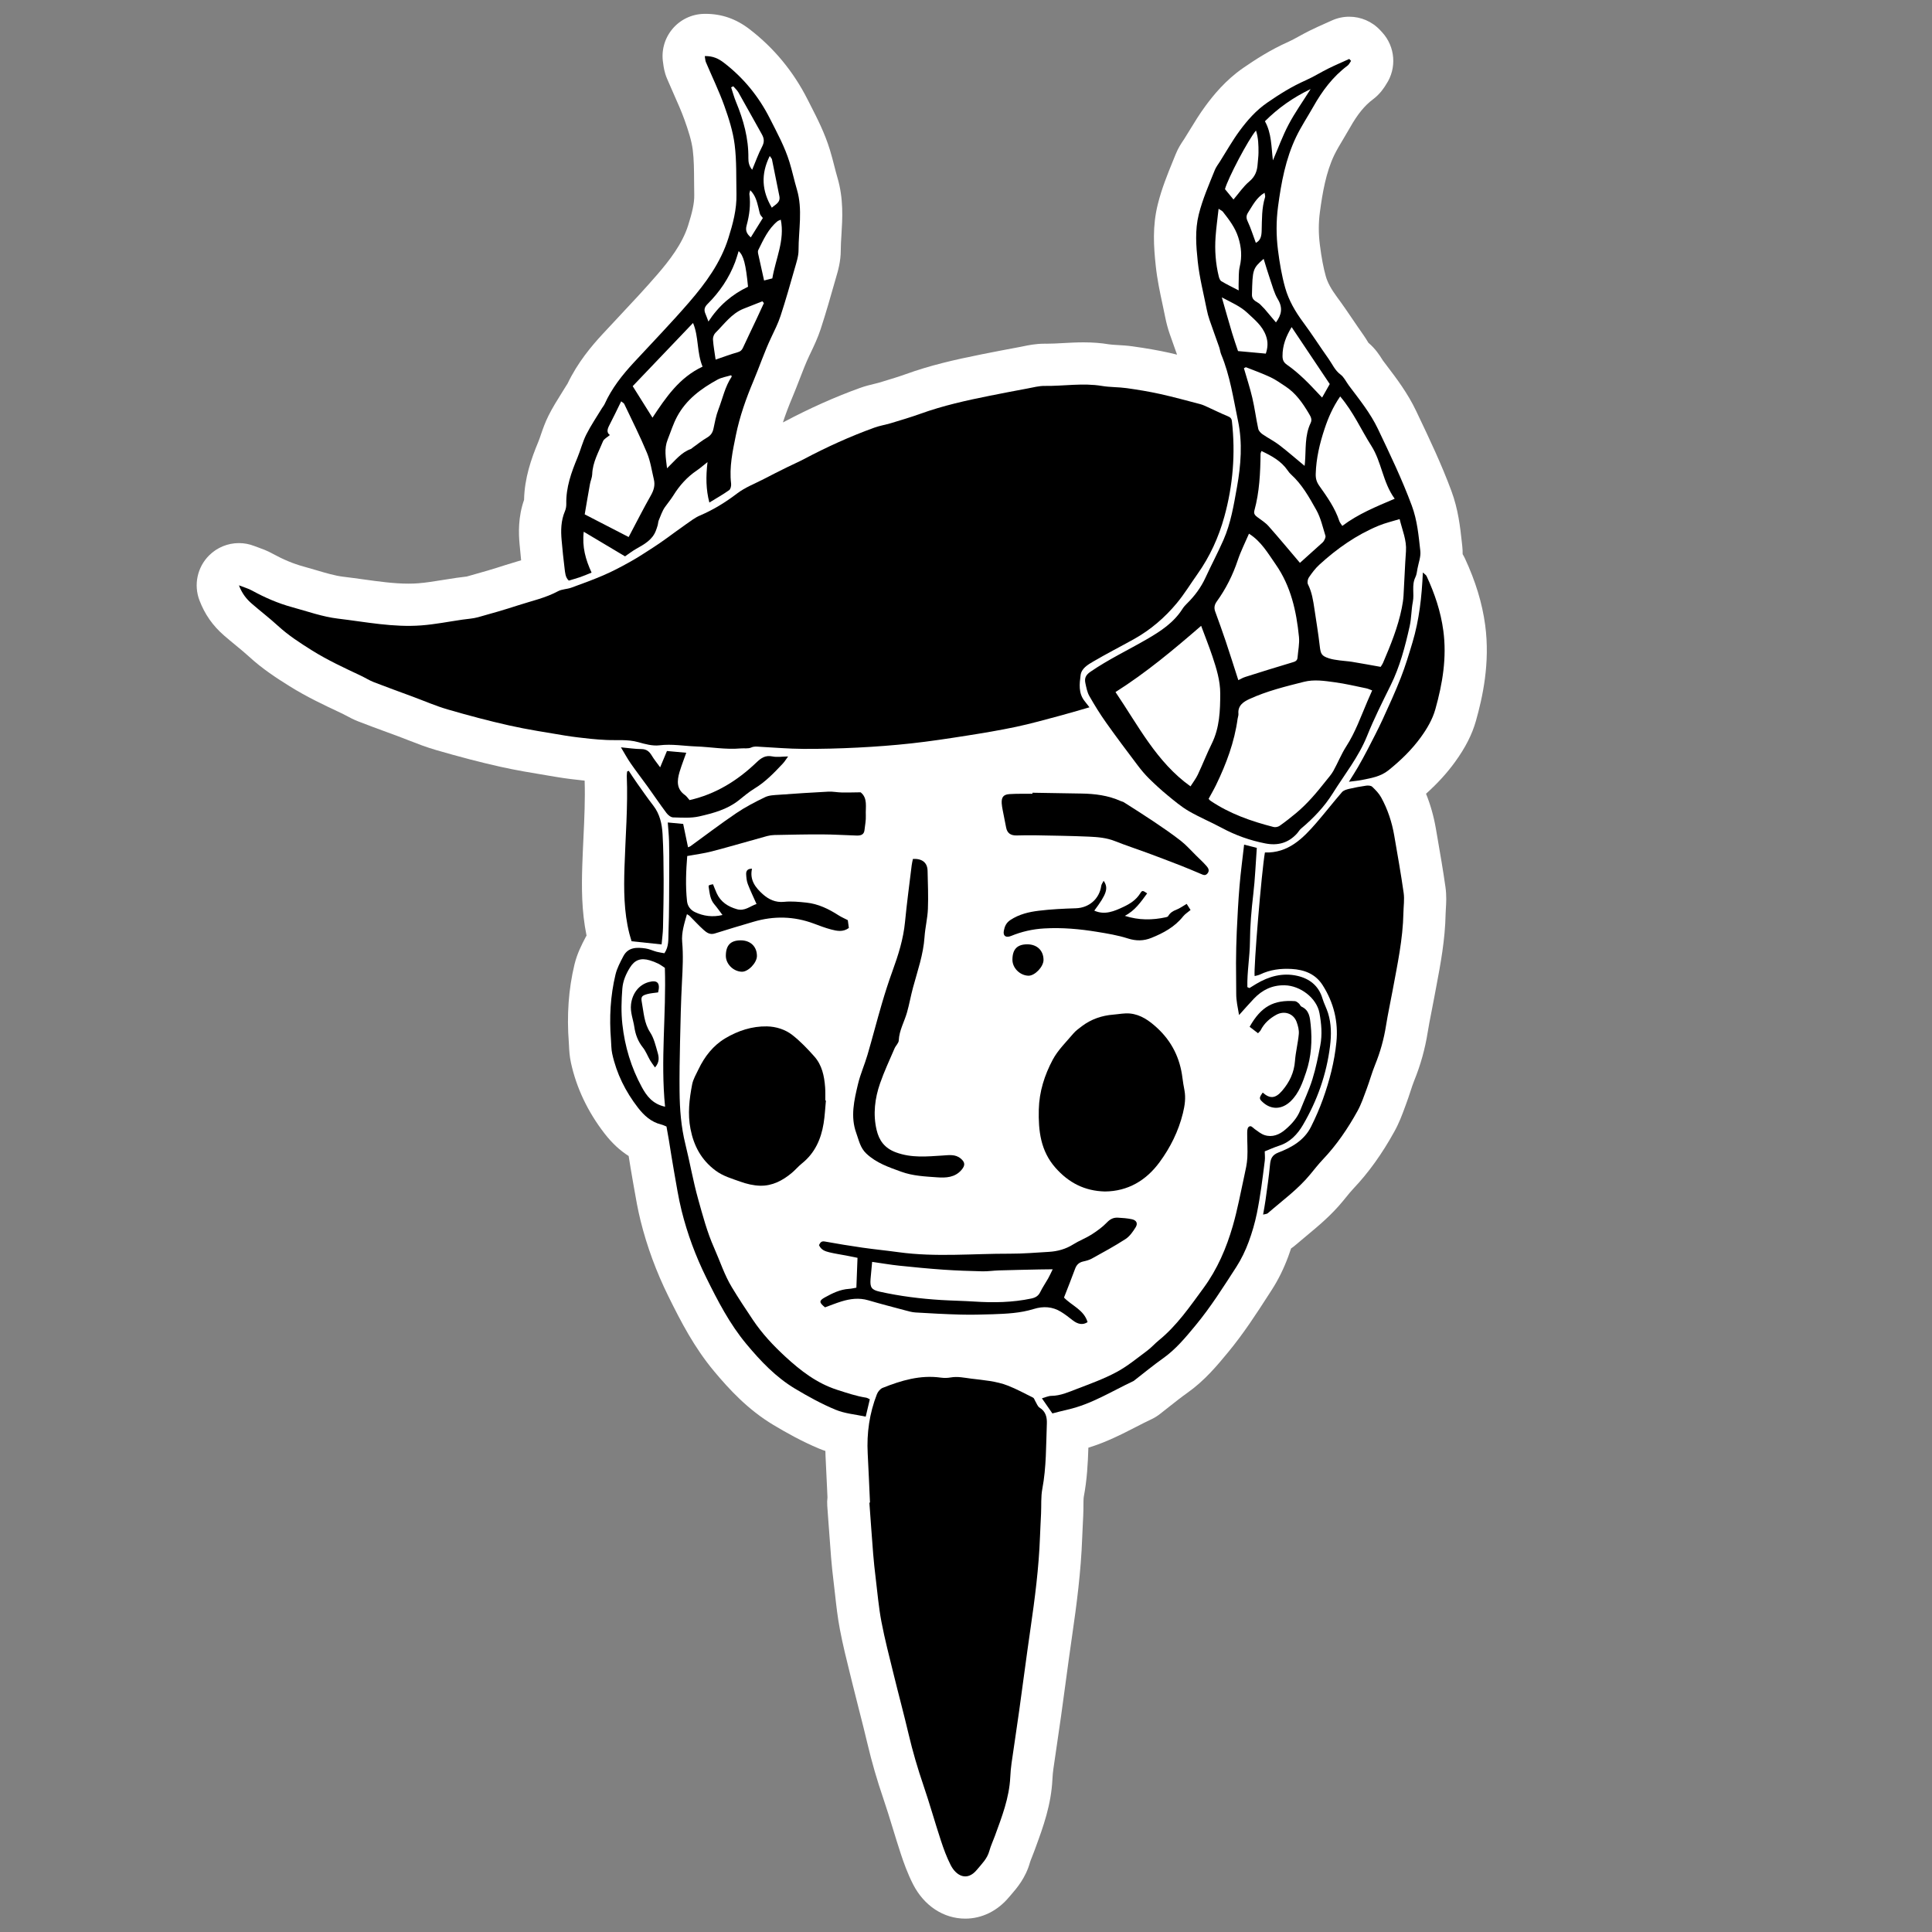 <?xml version="1.0" encoding="UTF-8" standalone="no"?>
<svg
   xmlns:dc="http://purl.org/dc/elements/1.1/"
   xmlns:cc="http://creativecommons.org/ns#"
   xmlns:rdf="http://www.w3.org/1999/02/22-rdf-syntax-ns#"
   xmlns:svg="http://www.w3.org/2000/svg"
   xmlns="http://www.w3.org/2000/svg"
   viewBox="0 0 286.667 286.667"
   height="286.667"
   width="286.667"
   xml:space="preserve"
   id="svg2"
   version="1.1"><rect x="0" y="0" width="286.667" height="286.667" fill="#808080" stroke="none"/><defs
     id="defs6"><clipPath
       id="clipPath18"
       clipPathUnits="userSpaceOnUse"><path
         id="path16"
         d="M 0,215 H 215 V 0 H 0 Z" /></clipPath></defs><g
     transform="matrix(1.333,0,0,-1.333,0,286.667)"
     id="g10"><g
       id="g12"><g
         clip-path="url(#clipPath18)"
         id="g14"><g
           transform="translate(165.316,145.488)"
           id="g20"><path
             id="path22"
             style="fill:#ffffff;fill-opacity:1;fill-rule:nonzero;stroke:none"
             d="m 0,0 c -0.328,2.427 -1.065,4.851 -2.255,7.413 -0.078,0.169 -0.164,0.322 -0.253,0.469 0.005,0.278 -0.005,0.569 -0.039,0.874 l -0.047,0.431 c -0.189,1.726 -0.403,3.683 -1.17,5.745 -1.106,2.985 -2.447,5.798 -3.744,8.521 l -0.18,0.379 c -0.935,1.965 -2.167,3.59 -3.255,5.023 -0.148,0.195 -0.296,0.39 -0.443,0.585 -0.031,0.047 -0.06,0.095 -0.09,0.142 -0.284,0.448 -0.738,1.166 -1.519,1.827 -0.026,0.042 -0.053,0.087 -0.077,0.126 -0.136,0.223 -0.305,0.5 -0.522,0.805 -0.372,0.524 -0.734,1.058 -1.118,1.623 -0.563,0.829 -1.145,1.687 -1.782,2.545 -0.647,0.872 -1.054,1.625 -1.244,2.3 -0.266,0.942 -0.475,2.051 -0.659,3.49 -0.161,1.254 -0.16,2.451 10e-4,3.66 0.29,2.164 0.681,4.428 1.591,6.333 0.269,0.561 0.636,1.173 1.025,1.822 0.241,0.403 0.491,0.82 0.741,1.262 0.816,1.449 1.62,2.439 2.529,3.117 0.84,0.624 1.287,1.353 1.482,1.674 1.215,1.803 1.035,4.214 -0.451,5.818 l -0.127,0.137 -0.08,0.084 c -0.909,0.979 -2.165,1.5 -3.443,1.5 -0.657,0 -1.32,-0.138 -1.946,-0.423 -0.225,-0.102 -0.449,-0.202 -0.675,-0.303 -0.574,-0.256 -1.168,-0.521 -1.782,-0.825 -0.447,-0.221 -0.862,-0.449 -1.227,-0.65 -0.413,-0.227 -0.803,-0.441 -1.127,-0.585 -2.027,-0.897 -3.761,-2.029 -5.046,-2.916 -1.971,-1.361 -3.334,-3.056 -4.187,-4.213 -0.684,-0.928 -1.24,-1.841 -1.779,-2.724 -0.199,-0.325 -0.397,-0.65 -0.601,-0.972 -0.033,-0.053 -0.064,-0.098 -0.095,-0.143 -0.216,-0.321 -0.578,-0.858 -0.861,-1.564 -0.111,-0.278 -0.223,-0.553 -0.335,-0.827 -0.569,-1.397 -1.215,-2.982 -1.649,-4.729 -0.62,-2.478 -0.452,-4.748 -0.228,-6.861 0.164,-1.539 0.47,-2.961 0.765,-4.335 0.102,-0.478 0.206,-0.955 0.299,-1.433 0.122,-0.608 0.282,-1.203 0.477,-1.772 0.201,-0.585 0.409,-1.166 0.617,-1.747 0.071,-0.198 0.141,-0.396 0.212,-0.594 -0.289,0.069 -0.573,0.142 -0.866,0.207 -1.221,0.27 -2.518,0.498 -4.083,0.717 -0.615,0.087 -1.176,0.118 -1.671,0.147 -0.376,0.021 -0.731,0.042 -0.965,0.08 -0.876,0.147 -1.801,0.218 -2.831,0.218 -0.814,0 -1.575,-0.043 -2.31,-0.084 -0.635,-0.035 -1.236,-0.068 -1.788,-0.068 l -0.163,10e-4 h -0.104 c -0.951,0 -1.769,-0.169 -2.365,-0.293 -0.12,-0.025 -0.24,-0.05 -0.358,-0.072 -1.458,-0.27 -2.883,-0.544 -4.233,-0.814 -3.136,-0.627 -5.771,-1.241 -8.437,-2.203 -0.811,-0.292 -1.673,-0.553 -2.586,-0.829 l -0.436,-0.132 c -0.122,-0.037 -0.312,-0.082 -0.514,-0.13 -0.437,-0.105 -0.981,-0.234 -1.577,-0.449 -2.796,-1.01 -5.555,-2.241 -8.434,-3.765 -0.047,-0.024 -0.102,-0.05 -0.151,-0.075 0.28,0.863 0.628,1.787 1.057,2.804 0.288,0.685 0.548,1.356 0.798,2.005 0.358,0.927 0.695,1.802 1.072,2.599 l 0.173,0.363 c 0.366,0.768 0.782,1.639 1.11,2.64 0.597,1.83 1.113,3.646 1.612,5.403 0.027,0.094 0.055,0.187 0.082,0.282 0.226,0.767 0.536,1.817 0.536,3.079 -0.001,0.52 0.036,1.099 0.075,1.712 0.112,1.787 0.253,4.009 -0.452,6.384 -0.114,0.383 -0.222,0.807 -0.337,1.255 -0.147,0.576 -0.3,1.173 -0.493,1.803 -0.569,1.866 -1.41,3.508 -2.151,4.957 -0.114,0.223 -0.228,0.445 -0.341,0.669 -1.569,3.101 -3.74,5.73 -6.455,7.815 -1.495,1.15 -3.096,1.709 -4.892,1.709 -0.069,0 -0.138,-0.001 -0.208,-0.003 -1.369,-0.034 -2.654,-0.663 -3.52,-1.722 -0.863,-1.054 -1.226,-2.43 -0.995,-3.772 l 0.008,-0.063 c 0.038,-0.3 0.116,-0.927 0.417,-1.639 0.244,-0.58 0.494,-1.142 0.735,-1.685 0.452,-1.017 0.878,-1.978 1.213,-2.912 0.399,-1.113 0.788,-2.29 0.921,-3.351 0.135,-1.066 0.142,-2.255 0.149,-3.514 0.003,-0.507 0.007,-1.013 0.017,-1.519 0.019,-0.941 -0.259,-2.029 -0.682,-3.372 -0.651,-2.067 -2.1,-3.922 -3.431,-5.464 -1.347,-1.56 -2.748,-3.056 -4.233,-4.639 -0.618,-0.66 -1.237,-1.32 -1.85,-1.984 -1.235,-1.336 -2.779,-3.159 -3.911,-5.529 -0.054,-0.081 -0.118,-0.178 -0.184,-0.287 -0.161,-0.266 -0.326,-0.529 -0.491,-0.792 -0.456,-0.726 -0.972,-1.548 -1.431,-2.46 -0.391,-0.775 -0.646,-1.519 -0.851,-2.118 -0.099,-0.292 -0.194,-0.568 -0.279,-0.775 -0.806,-1.939 -1.549,-4.063 -1.6,-6.498 -0.671,-1.913 -0.612,-3.718 -0.498,-4.949 0.05,-0.55 0.106,-1.154 0.172,-1.778 -0.143,-0.043 -0.283,-0.085 -0.433,-0.129 -0.428,-0.126 -0.871,-0.257 -1.335,-0.407 -1.259,-0.411 -2.619,-0.815 -4.281,-1.271 -0.063,-0.014 -0.311,-0.042 -0.491,-0.063 -0.222,-0.026 -0.444,-0.053 -0.664,-0.085 -0.492,-0.071 -0.987,-0.151 -1.482,-0.231 -0.984,-0.159 -1.912,-0.309 -2.776,-0.375 -0.343,-0.027 -0.707,-0.04 -1.081,-0.04 -1.592,0 -3.28,0.234 -5.068,0.482 -0.717,0.099 -1.458,0.201 -2.21,0.291 -0.887,0.105 -1.906,0.407 -2.985,0.726 -0.462,0.136 -0.939,0.278 -1.435,0.413 -1.111,0.302 -2.248,0.777 -3.478,1.452 -0.583,0.32 -1.119,0.513 -1.55,0.667 -0.133,0.048 -0.278,0.099 -0.437,0.161 -0.555,0.217 -1.134,0.322 -1.708,0.322 -1.22,0 -2.418,-0.475 -3.316,-1.368 -1.319,-1.313 -1.74,-3.281 -1.072,-5.018 0.599,-1.559 1.47,-2.801 2.742,-3.908 0.446,-0.387 0.884,-0.747 1.307,-1.095 0.537,-0.442 1.043,-0.859 1.493,-1.272 1.467,-1.346 3.022,-2.354 4.488,-3.27 1.882,-1.177 3.779,-2.069 5.613,-2.931 l 0.278,-0.131 c 0.087,-0.041 0.224,-0.115 0.368,-0.192 0.375,-0.202 0.842,-0.453 1.419,-0.677 1.063,-0.413 2.129,-0.805 3.159,-1.183 0.411,-0.151 0.822,-0.302 1.232,-0.454 0.379,-0.14 0.754,-0.287 1.13,-0.435 0.972,-0.38 1.977,-0.774 3.096,-1.098 2.625,-0.763 4.963,-1.371 7.147,-1.86 1.783,-0.399 3.553,-0.691 5.264,-0.973 0.388,-0.064 0.774,-0.128 1.162,-0.193 0.959,-0.161 1.875,-0.262 2.762,-0.359 l 0.211,-0.023 c 0.066,-2.073 -0.028,-4.175 -0.134,-6.395 -0.047,-1.014 -0.097,-2.062 -0.13,-3.111 -0.072,-2.313 -0.09,-4.977 0.476,-7.743 -0.024,-0.045 -0.054,-0.085 -0.077,-0.131 l -0.04,-0.076 c -0.415,-0.795 -0.931,-1.783 -1.229,-3.021 -0.657,-2.724 -0.867,-5.66 -0.624,-8.725 0.009,-0.108 0.013,-0.218 0.018,-0.329 0.023,-0.474 0.054,-1.124 0.213,-1.861 0.612,-2.812 1.87,-5.464 3.739,-7.883 0.822,-1.062 1.712,-1.894 2.688,-2.508 0.008,-0.047 0.016,-0.095 0.023,-0.143 0.125,-0.783 0.254,-1.593 0.4,-2.408 0.057,-0.314 0.111,-0.628 0.165,-0.943 0.208,-1.199 0.422,-2.437 0.739,-3.716 0.711,-2.859 1.749,-5.682 3.087,-8.393 1.43,-2.899 2.896,-5.719 5.086,-8.346 1.674,-2.006 3.77,-4.289 6.616,-5.99 1.333,-0.797 3.118,-1.816 5.107,-2.643 0.227,-0.095 0.452,-0.175 0.675,-0.25 0.005,-0.183 0.006,-0.365 0.016,-0.548 0.067,-1.246 0.123,-2.524 0.178,-3.76 0.013,-0.287 0.025,-0.573 0.038,-0.86 -0.038,-0.306 -0.046,-0.617 -0.024,-0.929 l 0.121,-1.669 c 0.098,-1.36 0.196,-2.721 0.304,-4.079 0.068,-0.845 0.159,-1.727 0.297,-2.861 0.052,-0.42 0.098,-0.84 0.145,-1.26 0.139,-1.256 0.284,-2.554 0.54,-3.903 0.325,-1.709 0.737,-3.366 1.134,-4.967 0.091,-0.368 0.182,-0.736 0.272,-1.104 0.239,-0.977 0.49,-1.958 0.732,-2.907 0.317,-1.241 0.645,-2.525 0.938,-3.772 0.477,-2.019 1.055,-4.015 1.768,-6.104 0.365,-1.066 0.695,-2.146 1.045,-3.29 0.282,-0.919 0.573,-1.869 0.886,-2.821 0.31,-0.944 0.747,-2.184 1.373,-3.41 1.225,-2.389 3.394,-3.814 5.806,-3.814 1.863,0 3.602,0.86 4.898,2.423 0.078,0.094 0.156,0.182 0.233,0.271 0.601,0.695 1.606,1.856 2.082,3.598 0.028,0.104 0.131,0.357 0.213,0.562 0.094,0.235 0.188,0.471 0.275,0.71 l 0.159,0.434 c 0.799,2.179 1.704,4.649 1.843,7.519 0.02,0.404 0.054,0.782 0.103,1.128 0.126,0.887 0.257,1.778 0.389,2.669 0.157,1.063 0.314,2.126 0.463,3.19 0.172,1.229 0.338,2.461 0.504,3.692 0.237,1.756 0.482,3.573 0.74,5.343 0.497,3.416 0.976,7.086 1.112,10.802 0.019,0.515 0.044,1.03 0.07,1.545 0.016,0.332 0.033,0.664 0.048,0.995 0.017,0.381 0.019,0.742 0.022,1.059 0.002,0.393 0.005,0.838 0.042,1.031 0.359,1.896 0.454,3.701 0.508,5.45 1.965,0.601 3.684,1.478 5.229,2.272 0.625,0.321 1.215,0.624 1.795,0.897 0.018,0.008 0.035,0.016 0.052,0.024 0.334,0.162 0.643,0.359 0.943,0.599 0.325,0.253 0.649,0.509 0.972,0.765 0.703,0.556 1.368,1.082 2.029,1.549 1.932,1.37 3.304,3.029 4.514,4.493 1.748,2.112 3.168,4.314 4.541,6.444 l 0.339,0.525 c 0.719,1.112 1.338,2.365 1.84,3.724 0.109,0.295 0.212,0.592 0.31,0.89 0.166,0.111 0.331,0.232 0.497,0.377 0.369,0.321 0.767,0.652 1.19,1.001 1.314,1.089 2.805,2.324 4.11,3.923 l 0.243,0.298 c 0.322,0.396 0.625,0.77 0.903,1.063 1.69,1.782 3.182,3.861 4.56,6.357 0.527,0.953 0.864,1.869 1.161,2.678 0.048,0.135 0.098,0.269 0.148,0.403 0.181,0.483 0.334,0.951 0.47,1.364 0.144,0.444 0.281,0.863 0.421,1.205 0.705,1.728 1.211,3.541 1.503,5.383 0.117,0.738 0.265,1.493 0.423,2.293 0.099,0.499 0.198,0.999 0.289,1.5 0.075,0.403 0.151,0.804 0.227,1.206 0.493,2.608 1.003,5.304 1.057,8.216 0.002,0.133 0.013,0.314 0.025,0.506 0.04,0.628 0.094,1.488 -0.043,2.453 -0.263,1.857 -0.582,3.697 -0.89,5.478 l -0.179,1.038 c -0.234,1.358 -0.602,2.651 -1.093,3.868 1.278,1.147 2.349,2.32 3.242,3.558 1.153,1.595 1.89,3.048 2.318,4.573 C -0.308,-8.119 0.573,-4.253 0,0" /></g><g
           transform="translate(26.594,149.9)"
           id="g24"><path
             id="path26"
             style="fill:#000000;fill-opacity:1;fill-rule:evenodd;stroke:none"
             d="m 0,0 c 0.604,-0.235 1.045,-0.356 1.435,-0.57 1.435,-0.787 2.915,-1.434 4.504,-1.867 1.693,-0.461 3.357,-1.064 5.1,-1.271 3.08,-0.367 6.15,-0.992 9.273,-0.752 1.533,0.117 3.052,0.421 4.576,0.642 0.575,0.083 1.166,0.113 1.723,0.266 1.506,0.414 3.007,0.85 4.492,1.334 1.483,0.483 3.02,0.809 4.417,1.561 0.437,0.236 1,0.221 1.479,0.395 1.241,0.451 2.485,0.903 3.693,1.431 1.01,0.441 1.988,0.964 2.95,1.504 0.856,0.48 1.675,1.027 2.502,1.558 0.466,0.299 0.92,0.619 1.371,0.941 0.752,0.536 1.488,1.093 2.246,1.62 0.504,0.351 1.001,0.741 1.559,0.979 1.485,0.632 2.85,1.474 4.118,2.441 0.93,0.709 1.993,1.098 2.998,1.624 0.844,0.443 1.698,0.869 2.552,1.292 0.635,0.315 1.288,0.595 1.914,0.926 2.533,1.341 5.137,2.525 7.832,3.498 0.601,0.218 1.245,0.317 1.86,0.503 1.089,0.331 2.182,0.652 3.253,1.037 2.527,0.912 5.137,1.491 7.763,2.015 1.387,0.278 2.777,0.544 4.169,0.803 0.633,0.117 1.274,0.294 1.91,0.285 2.125,-0.027 4.246,0.353 6.376,-0.002 0.908,-0.152 1.847,-0.118 2.76,-0.246 1.246,-0.175 2.49,-0.38 3.717,-0.651 1.499,-0.332 2.981,-0.742 4.469,-1.13 0.265,-0.07 0.52,-0.191 0.772,-0.305 0.754,-0.341 1.496,-0.713 2.261,-1.027 0.291,-0.119 0.451,-0.24 0.488,-0.571 0.407,-3.596 0.121,-7.129 -0.842,-10.62 -0.637,-2.307 -1.611,-4.442 -2.994,-6.394 -0.764,-1.077 -1.453,-2.214 -2.293,-3.227 -1.343,-1.621 -2.935,-2.983 -4.784,-4.014 -1.504,-0.839 -3.041,-1.62 -4.527,-2.492 -0.596,-0.35 -1.304,-0.761 -1.402,-1.513 -0.127,-0.965 -0.252,-1.984 0.419,-2.855 0.166,-0.214 0.334,-0.427 0.567,-0.726 -1.171,-0.335 -2.25,-0.662 -3.338,-0.951 -1.601,-0.426 -3.198,-0.877 -4.817,-1.22 -1.834,-0.388 -3.685,-0.697 -5.538,-0.988 -2.037,-0.321 -4.079,-0.631 -6.129,-0.857 -1.985,-0.218 -3.982,-0.367 -5.978,-0.468 -2.027,-0.103 -4.06,-0.156 -6.089,-0.144 -1.599,0.009 -3.198,0.149 -4.796,0.234 -0.327,0.018 -0.624,0.073 -0.972,-0.084 -0.338,-0.152 -0.782,-0.063 -1.178,-0.099 -1.67,-0.15 -3.318,0.164 -4.976,0.222 -1.346,0.047 -2.677,0.296 -4.047,0.125 -0.764,-0.094 -1.599,0.132 -2.364,0.349 -1.188,0.337 -2.389,0.183 -3.585,0.246 -0.58,0.031 -1.161,0.067 -1.74,0.13 -0.947,0.105 -1.899,0.203 -2.839,0.361 -2.064,0.347 -4.138,0.661 -6.179,1.118 -2.306,0.515 -4.594,1.126 -6.863,1.786 -1.328,0.385 -2.603,0.945 -3.903,1.426 -1.441,0.535 -2.887,1.054 -4.32,1.61 -0.514,0.2 -0.987,0.505 -1.489,0.741 -1.835,0.864 -3.669,1.712 -5.401,2.795 -1.336,0.835 -2.638,1.68 -3.802,2.748 -0.93,0.854 -1.939,1.621 -2.892,2.45 C 0.857,-1.54 0.365,-0.95 0,0" /></g><g
           transform="translate(96.84,47.796)"
           id="g28"><path
             id="path30"
             style="fill:#000000;fill-opacity:1;fill-rule:evenodd;stroke:none"
             d="m 0,0 c -0.084,1.818 -0.157,3.637 -0.254,5.453 -0.123,2.277 0.193,4.487 1.023,6.611 0.11,0.282 0.372,0.602 0.641,0.708 2.071,0.826 4.184,1.458 6.465,1.141 0.363,-0.05 0.748,-0.047 1.107,0.018 0.779,0.138 1.525,-0.036 2.285,-0.131 1.377,-0.171 2.772,-0.271 4.073,-0.776 0.968,-0.377 1.889,-0.878 2.821,-1.344 0.11,-0.055 0.15,-0.245 0.228,-0.369 0.16,-0.258 0.266,-0.609 0.5,-0.749 0.687,-0.418 0.822,-1.088 0.798,-1.752 -0.094,-2.428 -0.048,-4.866 -0.504,-7.277 -0.168,-0.892 -0.099,-1.832 -0.141,-2.75 -0.038,-0.86 -0.088,-1.72 -0.119,-2.58 -0.126,-3.455 -0.569,-6.876 -1.066,-10.293 -0.44,-3.017 -0.826,-6.044 -1.249,-9.064 -0.272,-1.952 -0.574,-3.902 -0.851,-5.854 -0.072,-0.515 -0.118,-1.037 -0.143,-1.557 -0.111,-2.312 -0.943,-4.433 -1.721,-6.568 -0.202,-0.55 -0.455,-1.084 -0.609,-1.646 -0.236,-0.867 -0.855,-1.451 -1.396,-2.106 -1.088,-1.309 -2.292,-0.663 -2.903,0.531 -0.446,0.872 -0.787,1.805 -1.093,2.738 -0.673,2.046 -1.252,4.124 -1.949,6.161 -0.636,1.863 -1.188,3.745 -1.64,5.662 -0.528,2.247 -1.132,4.478 -1.68,6.72 -0.475,1.938 -0.981,3.874 -1.354,5.832 -0.304,1.599 -0.439,3.231 -0.637,4.85 -0.108,0.888 -0.206,1.777 -0.277,2.667 -0.152,1.907 -0.283,3.814 -0.423,5.72 C -0.045,-0.002 -0.022,-0.001 0,0" /></g><g
           transform="translate(139.789,188.023)"
           id="g32"><path
             id="path34"
             style="fill:#000000;fill-opacity:1;fill-rule:evenodd;stroke:none"
             d="M 0,0 C 0.547,0.266 0.633,0.786 0.649,1.355 0.686,2.607 0.644,3.867 1.029,5.086 1.068,5.208 0.998,5.365 0.97,5.574 0.06,5.03 -0.345,4.172 -0.85,3.395 -1.073,3.052 -1.094,2.781 -0.908,2.387 -0.562,1.649 -0.32,0.86 0,0 m 1.902,9.181 c 0.575,1.333 1.069,2.707 1.744,3.987 0.69,1.309 1.558,2.524 2.454,3.95 C 4.105,16.156 2.485,15.001 1.012,13.535 1.77,12.175 1.71,10.692 1.902,9.181 M 0.87,-1.782 c -1.224,-1.071 -1.235,-1.182 -1.302,-3.964 -0.017,-0.768 0.677,-0.79 0.999,-1.191 0.116,-0.144 0.268,-0.258 0.387,-0.398 0.428,-0.499 0.85,-1.004 1.285,-1.522 0.629,0.846 0.782,1.631 0.212,2.576 C 2.045,-5.608 1.847,-4.805 1.585,-4.05 1.336,-3.329 1.124,-2.595 0.87,-1.782 M 0.016,12.501 c -0.848,-0.987 -3.115,-5.294 -3.452,-6.523 0.327,-0.397 0.651,-0.795 0.948,-1.155 0.59,0.688 1.094,1.45 1.767,2.014 0.636,0.534 0.869,1.147 0.919,1.907 0.029,0.432 0.096,0.862 0.098,1.293 0.004,0.816 -0.008,1.633 -0.28,2.464 m 8.212,-28.219 c -1.428,2.134 -2.808,4.196 -4.244,6.34 -0.619,-1.021 -1.021,-2.044 -1.014,-3.22 0.003,-0.442 0.123,-0.715 0.51,-0.983 0.678,-0.468 1.309,-1.019 1.909,-1.587 0.676,-0.64 1.299,-1.339 1.987,-2.054 0.287,0.507 0.558,0.986 0.852,1.504 M -3.787,-6.07 c 0.417,-1.451 0.769,-2.71 1.143,-3.964 0.21,-0.701 0.456,-1.391 0.662,-2.013 1.104,-0.101 2.075,-0.19 3.093,-0.283 0.211,0.641 0.278,1.26 0.017,1.987 -0.402,1.121 -1.273,1.794 -2.07,2.549 -0.767,0.726 -1.733,1.132 -2.845,1.724 m 1.878,0.775 c -0.004,0.317 -0.017,0.522 -0.007,0.726 0.031,0.643 -0.021,1.309 0.126,1.926 0.267,1.121 0.178,2.18 -0.169,3.264 -0.348,1.087 -1.02,1.959 -1.703,2.832 -0.094,0.12 -0.259,0.184 -0.484,0.337 -0.124,-1.123 -0.265,-2.123 -0.336,-3.127 -0.105,-1.482 0.002,-2.956 0.356,-4.403 0.047,-0.194 0.139,-0.442 0.289,-0.532 0.57,-0.343 1.174,-0.631 1.928,-1.023 m 7.334,-19.532 c 0.018,0.152 0.032,0.242 0.04,0.332 0.129,1.495 -0.044,3.033 0.637,4.447 0.19,0.397 0.003,0.71 -0.19,1.035 -0.695,1.174 -1.463,2.286 -2.634,3.047 -0.54,0.351 -1.067,0.735 -1.646,1.007 -0.884,0.414 -1.806,0.749 -2.716,1.105 -0.057,0.021 -0.155,-0.066 -0.243,-0.107 0.319,-1.108 0.678,-2.188 0.935,-3.292 0.266,-1.138 0.413,-2.303 0.66,-3.445 0.048,-0.228 0.269,-0.465 0.474,-0.607 0.606,-0.421 1.279,-0.754 1.863,-1.201 0.945,-0.724 1.842,-1.511 2.82,-2.321 M 4.91,-35.621 c 0.735,0.66 1.513,1.356 2.286,2.056 0.138,0.123 0.294,0.244 0.383,0.399 0.096,0.17 0.217,0.408 0.167,0.566 -0.303,0.967 -0.523,1.99 -1.011,2.86 -0.796,1.417 -1.594,2.862 -2.835,3.977 -0.135,0.122 -0.25,0.273 -0.353,0.424 -0.724,1.053 -1.786,1.632 -2.922,2.166 -0.046,-0.14 -0.097,-0.225 -0.099,-0.31 -0.024,-2.129 -0.121,-4.248 -0.687,-6.317 -0.104,-0.38 0.102,-0.561 0.367,-0.757 0.417,-0.309 0.872,-0.594 1.212,-0.979 1.178,-1.329 2.311,-2.697 3.492,-4.085 m 4.48,18.525 c -0.831,-1.209 -1.34,-2.402 -1.744,-3.623 -0.534,-1.611 -0.926,-3.256 -0.978,-4.977 -0.017,-0.539 0.091,-0.919 0.394,-1.347 0.872,-1.231 1.75,-2.464 2.232,-3.922 0.061,-0.184 0.206,-0.341 0.332,-0.542 1.762,1.33 3.729,2.126 5.832,3.024 -1.34,1.838 -1.438,4.066 -2.603,5.895 -1.134,1.778 -1.98,3.74 -3.465,5.492 M -1.949,-48.677 c 0.221,0.104 0.488,0.267 0.777,0.358 1.726,0.547 3.454,1.089 5.191,1.604 0.321,0.095 0.592,0.165 0.624,0.551 0.06,0.768 0.233,1.546 0.159,2.3 -0.284,2.868 -0.902,5.654 -2.591,8.072 -0.858,1.229 -1.609,2.562 -2.974,3.418 -0.422,-0.986 -0.911,-1.946 -1.249,-2.956 -0.552,-1.653 -1.321,-3.184 -2.337,-4.592 -0.26,-0.363 -0.323,-0.708 -0.172,-1.122 0.398,-1.096 0.798,-2.191 1.168,-3.297 0.477,-1.421 0.925,-2.853 1.404,-4.336 m -13.671,-1.327 c 2.531,-3.726 4.57,-7.799 8.349,-10.495 0.296,0.471 0.605,0.863 0.812,1.303 0.538,1.138 0.994,2.316 1.551,3.444 0.879,1.775 0.944,3.679 0.946,5.588 0.002,1.43 -0.423,2.796 -0.873,4.14 -0.385,1.146 -0.835,2.27 -1.252,3.393 -3.069,-2.658 -6.096,-5.196 -9.533,-7.373 m 31.626,19.254 c -0.783,-0.243 -1.588,-0.426 -2.34,-0.737 -2.472,-1.025 -4.633,-2.545 -6.598,-4.343 -0.447,-0.409 -0.821,-0.912 -1.164,-1.415 -0.133,-0.194 -0.199,-0.568 -0.102,-0.761 0.442,-0.873 0.581,-1.812 0.722,-2.755 0.205,-1.367 0.431,-2.732 0.589,-4.105 0.103,-0.898 0.191,-1.113 1.045,-1.389 0.377,-0.121 0.78,-0.17 1.176,-0.226 0.456,-0.065 0.92,-0.082 1.375,-0.157 1.058,-0.174 2.111,-0.369 3.185,-0.56 0.105,0.173 0.201,0.295 0.259,0.432 0.848,1.985 1.666,3.981 2.092,6.109 0.09,0.45 0.166,0.907 0.194,1.365 0.101,1.655 0.152,3.313 0.273,4.965 0.091,1.234 -0.407,2.333 -0.706,3.577 m -3.055,-19.07 c -0.259,0.093 -0.452,0.19 -0.655,0.232 -1.175,0.239 -2.346,0.52 -3.531,0.679 -1.127,0.152 -2.275,0.332 -3.408,0.047 -2.058,-0.519 -4.127,-1.025 -6.062,-1.913 -0.644,-0.295 -1.321,-0.716 -1.232,-1.645 0.018,-0.178 -0.064,-0.363 -0.089,-0.545 -0.353,-2.594 -1.255,-5.01 -2.386,-7.349 -0.263,-0.544 -0.57,-1.066 -0.844,-1.572 0.097,-0.109 0.13,-0.166 0.18,-0.198 2.148,-1.457 4.555,-2.301 7.044,-2.937 0.207,-0.053 0.509,0.008 0.685,0.132 0.63,0.444 1.238,0.922 1.83,1.415 1.263,1.051 2.311,2.305 3.324,3.589 0.284,0.36 0.599,0.704 0.82,1.1 0.503,0.903 0.886,1.879 1.443,2.743 1.012,1.57 1.621,3.314 2.349,5.009 0.168,0.389 0.341,0.777 0.532,1.213 M 10.6,20.255 C 10.472,20.076 10.378,19.85 10.209,19.725 8.57,18.503 7.387,16.909 6.395,15.15 5.76,14.025 5.037,12.944 4.482,11.782 3.315,9.34 2.829,6.713 2.473,4.045 2.255,2.408 2.262,0.784 2.468,-0.833 c 0.179,-1.402 0.415,-2.812 0.798,-4.169 0.392,-1.393 1.121,-2.649 1.993,-3.825 0.988,-1.332 1.881,-2.735 2.841,-4.087 0.421,-0.592 0.696,-1.276 1.325,-1.743 0.399,-0.297 0.629,-0.821 0.941,-1.238 1.165,-1.55 2.389,-3.061 3.23,-4.828 1.334,-2.803 2.678,-5.595 3.761,-8.516 0.618,-1.66 0.762,-3.359 0.953,-5.063 0.071,-0.632 -0.193,-1.302 -0.315,-1.952 -0.062,-0.327 -0.091,-0.678 -0.234,-0.968 -0.439,-0.882 -0.105,-1.829 -0.284,-2.735 -0.177,-0.897 -0.155,-1.835 -0.355,-2.726 -0.505,-2.255 -1.087,-4.489 -2.122,-6.582 -0.914,-1.849 -1.845,-3.698 -2.612,-5.611 -0.943,-2.35 -2.515,-4.302 -3.833,-6.41 -0.931,-1.489 -2.159,-2.774 -3.517,-3.913 -0.183,-0.153 -0.303,-0.38 -0.466,-0.56 -0.957,-1.048 -2.132,-1.364 -3.514,-1.094 -1.705,0.332 -3.313,0.904 -4.843,1.728 -1.213,0.653 -2.496,1.183 -3.686,1.875 -0.843,0.491 -1.604,1.137 -2.363,1.76 -0.714,0.587 -1.396,1.214 -2.055,1.863 -0.458,0.453 -0.876,0.953 -1.264,1.468 -1.188,1.575 -2.377,3.15 -3.517,4.76 -0.675,0.951 -1.291,1.949 -1.867,2.963 -0.235,0.415 -0.327,0.923 -0.431,1.4 -0.118,0.541 0.002,0.91 0.553,1.288 2.005,1.379 4.199,2.416 6.293,3.631 1.53,0.887 2.99,1.841 3.961,3.379 0.131,0.207 0.299,0.395 0.474,0.567 0.87,0.849 1.58,1.803 2.089,2.915 0.645,1.4 1.369,2.764 1.991,4.174 0.826,1.876 1.151,3.896 1.509,5.896 0.437,2.438 0.628,4.925 0.119,7.348 -0.523,2.493 -0.887,5.044 -1.879,7.425 -0.106,0.253 -0.129,0.539 -0.22,0.799 -0.354,1.013 -0.727,2.02 -1.075,3.035 -0.13,0.377 -0.234,0.767 -0.311,1.158 -0.352,1.781 -0.81,3.553 -1.002,5.352 -0.183,1.728 -0.325,3.468 0.114,5.23 0.429,1.722 1.137,3.317 1.788,4.943 0.134,0.335 0.37,0.632 0.566,0.943 0.723,1.144 1.389,2.331 2.189,3.418 0.871,1.181 1.829,2.275 3.076,3.136 1.369,0.945 2.755,1.813 4.277,2.485 0.868,0.385 1.681,0.897 2.534,1.32 0.763,0.377 1.547,0.711 2.322,1.064 0.067,-0.072 0.133,-0.143 0.2,-0.215" /></g><g
           transform="translate(140.598,79.857)"
           id="g36"><path
             id="path38"
             style="fill:#000000;fill-opacity:1;fill-rule:evenodd;stroke:none"
             d="m 0,0 c 0.1,0.592 0.199,1.092 0.268,1.597 0.178,1.313 0.38,2.625 0.499,3.945 0.061,0.682 0.243,1.103 0.952,1.373 1.487,0.568 2.864,1.362 3.615,2.861 0.496,0.991 0.943,2.012 1.318,3.053 0.743,2.063 1.288,4.186 1.508,6.368 0.229,2.274 -0.302,4.405 -1.532,6.337 -0.799,1.253 -2.029,1.727 -3.46,1.807 -1.217,0.069 -2.389,-0.077 -3.498,-0.612 -0.188,-0.091 -0.404,-0.122 -0.612,-0.181 -0.129,0.821 0.778,11.666 1.143,13.758 2.584,-0.087 4.207,1.544 5.736,3.31 0.968,1.119 1.875,2.291 2.846,3.408 0.176,0.203 0.515,0.298 0.797,0.365 0.625,0.148 1.258,0.266 1.894,0.355 0.218,0.03 0.528,0.011 0.668,-0.12 0.373,-0.353 0.751,-0.739 0.996,-1.184 0.734,-1.33 1.203,-2.765 1.461,-4.262 0.365,-2.123 0.745,-4.244 1.047,-6.377 0.103,-0.722 -0.015,-1.476 -0.028,-2.215 -0.055,-2.934 -0.678,-5.789 -1.206,-8.657 -0.24,-1.304 -0.525,-2.6 -0.733,-3.908 -0.238,-1.5 -0.641,-2.942 -1.214,-4.348 -0.358,-0.879 -0.606,-1.801 -0.939,-2.691 -0.31,-0.831 -0.594,-1.686 -1.021,-2.458 C 9.431,9.58 8.186,7.749 6.648,6.129 6.161,5.614 5.722,5.056 5.272,4.507 3.897,2.823 2.139,1.559 0.516,0.146 0.419,0.062 0.245,0.065 0,0" /></g><g
           transform="translate(83.512,193.879)"
           id="g40"><path
             id="path42"
             style="fill:#000000;fill-opacity:1;fill-rule:evenodd;stroke:none"
             d="m 0,0 c -0.052,-0.224 -0.109,-0.335 -0.096,-0.437 0.156,-1.18 0.001,-2.346 -0.306,-3.468 -0.174,-0.635 0.046,-0.961 0.462,-1.346 0.474,0.762 0.915,1.473 1.343,2.16 -0.402,0.45 -0.318,0.472 -0.491,1.146 C 0.746,-1.3 0.601,-0.595 0,0 M 2.17,3.812 C 1.167,1.795 1.281,-0.06 2.401,-1.944 2.815,-1.571 3.388,-1.369 3.239,-0.646 2.959,0.713 2.696,2.075 2.417,3.434 2.395,3.536 2.296,3.623 2.17,3.812 m -4.06,7.759 c -0.08,-0.039 -0.16,-0.078 -0.239,-0.117 0.18,-0.545 0.329,-1.102 0.547,-1.631 0.831,-2.007 1.402,-4.065 1.373,-6.26 -0.007,-0.448 0.087,-0.889 0.423,-1.284 0.383,0.91 0.684,1.773 1.105,2.574 0.267,0.506 0.235,0.906 -0.024,1.366 -0.876,1.554 -1.733,3.12 -2.615,4.672 -0.144,0.253 -0.378,0.455 -0.57,0.68 M 2.457,-9.814 c 0.38,2.225 1.407,4.239 0.941,6.534 C 3.224,-3.362 3.103,-3.392 3.016,-3.464 1.995,-4.313 1.47,-5.497 0.898,-6.648 0.848,-6.748 0.842,-6.89 0.865,-7.002 c 0.211,-0.984 0.433,-1.966 0.674,-3.044 0.264,0.067 0.575,0.146 0.918,0.232 m -2.705,-0.93 c -0.245,2.518 -0.497,3.489 -1.044,3.967 -0.135,-0.423 -0.244,-0.828 -0.392,-1.22 -0.677,-1.782 -1.723,-3.33 -3.07,-4.667 -0.339,-0.335 -0.422,-0.649 -0.243,-1.068 0.107,-0.247 0.195,-0.502 0.341,-0.884 1.154,1.768 2.612,3.015 4.408,3.872 m 1.766,-1.818 c -0.056,0.067 -0.11,0.133 -0.166,0.2 -0.703,-0.277 -1.406,-0.549 -2.106,-0.831 -1.34,-0.54 -2.144,-1.714 -3.121,-2.678 -0.174,-0.172 -0.293,-0.5 -0.276,-0.745 0.05,-0.719 0.183,-1.434 0.295,-2.238 0.877,0.298 1.649,0.592 2.44,0.814 0.305,0.086 0.472,0.221 0.597,0.493 0.503,1.086 1.023,2.163 1.533,3.245 0.272,0.578 0.536,1.16 0.804,1.74 M -9.264,-30.951 c 0.912,0.877 1.575,1.764 2.639,2.143 0.083,0.03 0.148,0.109 0.224,0.162 0.525,0.374 1.028,0.784 1.583,1.106 0.41,0.24 0.626,0.539 0.722,0.994 0.153,0.72 0.286,1.456 0.549,2.138 0.475,1.226 0.732,2.543 1.482,3.658 0.009,0.013 -0.017,0.049 -0.055,0.157 -0.509,-0.158 -1.071,-0.239 -1.536,-0.494 -1.824,-1.002 -3.468,-2.209 -4.49,-4.114 -0.439,-0.82 -0.704,-1.693 -1.044,-2.544 -0.419,-1.052 -0.206,-2.017 -0.074,-3.206 m 2.895,16.177 c -2.279,-2.387 -4.524,-4.738 -6.717,-7.036 0.746,-1.188 1.457,-2.32 2.202,-3.507 1.49,2.249 2.985,4.47 5.575,5.679 -0.659,1.6 -0.411,3.333 -1.06,4.864 m -7.166,-23.828 c 0.86,1.624 1.636,3.162 2.485,4.658 0.327,0.576 0.471,1.132 0.32,1.76 -0.237,0.99 -0.38,2.022 -0.767,2.952 -0.767,1.844 -1.671,3.632 -2.528,5.439 -0.045,0.097 -0.175,0.154 -0.343,0.295 -0.459,-0.931 -0.876,-1.817 -1.329,-2.683 -0.224,-0.43 -0.303,-0.808 0.072,-1.068 -0.284,-0.249 -0.657,-0.422 -0.769,-0.7 -0.481,-1.192 -1.153,-2.324 -1.198,-3.666 -0.012,-0.361 -0.182,-0.715 -0.248,-1.077 -0.202,-1.114 -0.388,-2.23 -0.587,-3.388 1.68,-0.866 3.287,-1.694 4.892,-2.522 m 8.473,53.534 c 0.925,0.023 1.561,-0.305 2.12,-0.735 2.18,-1.675 3.874,-3.739 5.124,-6.209 C 2.989,6.391 3.85,4.826 4.374,3.109 4.679,2.111 4.896,1.086 5.192,0.086 c 0.665,-2.238 0.181,-4.507 0.183,-6.76 0,-0.692 -0.246,-1.394 -0.438,-2.074 -0.498,-1.749 -0.995,-3.499 -1.56,-5.227 -0.276,-0.845 -0.684,-1.649 -1.065,-2.457 -0.737,-1.561 -1.284,-3.2 -1.952,-4.787 -0.827,-1.964 -1.537,-3.967 -1.959,-6.041 -0.359,-1.766 -0.753,-3.557 -0.533,-5.398 0.028,-0.237 -0.049,-0.608 -0.215,-0.725 -0.69,-0.489 -1.432,-0.906 -2.205,-1.38 -0.381,1.447 -0.397,2.866 -0.207,4.501 -0.492,-0.387 -0.828,-0.687 -1.197,-0.935 -1.069,-0.72 -1.917,-1.672 -2.582,-2.741 -0.293,-0.471 -0.633,-0.878 -0.949,-1.319 -0.315,-0.441 -0.487,-0.988 -0.702,-1.496 -0.067,-0.158 -0.061,-0.345 -0.108,-0.513 -0.062,-0.219 -0.134,-0.437 -0.217,-0.649 -0.398,-1.016 -1.284,-1.495 -2.166,-1.992 -0.454,-0.257 -0.869,-0.581 -1.259,-0.847 -1.506,0.898 -2.978,1.775 -4.597,2.741 -0.192,-1.704 0.203,-3.093 0.873,-4.548 -0.448,-0.18 -0.856,-0.359 -1.275,-0.506 -0.401,-0.141 -0.814,-0.248 -1.263,-0.383 -0.387,0.357 -0.404,0.868 -0.465,1.34 -0.134,1.039 -0.234,2.082 -0.329,3.126 -0.102,1.111 -0.082,2.209 0.37,3.264 0.105,0.248 0.153,0.541 0.147,0.812 -0.04,1.826 0.557,3.491 1.243,5.141 0.352,0.85 0.573,1.76 0.985,2.577 0.511,1.014 1.156,1.96 1.746,2.933 0.095,0.157 0.222,0.298 0.297,0.463 0.785,1.739 1.946,3.21 3.229,4.598 2.071,2.24 4.197,4.433 6.189,6.741 1.833,2.124 3.494,4.386 4.355,7.123 0.502,1.593 0.934,3.196 0.899,4.882 -0.038,1.844 0.029,3.703 -0.201,5.525 -0.187,1.477 -0.655,2.939 -1.16,4.35 -0.591,1.643 -1.361,3.222 -2.042,4.834 -0.074,0.176 -0.073,0.384 -0.124,0.673" /></g><g
           transform="translate(74.03,91.865)"
           id="g44"><path
             id="path46"
             style="fill:#000000;fill-opacity:1;fill-rule:evenodd;stroke:none"
             d="m 0,0 c -0.52,5.222 0.143,10.314 -0.023,15.456 -0.223,0.143 -0.469,0.334 -0.742,0.47 -0.302,0.15 -0.622,0.274 -0.946,0.369 -0.994,0.291 -1.668,0.058 -2.213,-0.829 -0.433,-0.708 -0.765,-1.458 -0.833,-2.32 -0.103,-1.325 -0.144,-2.631 0.003,-3.965 0.274,-2.485 0.98,-4.821 2.166,-7 C -2.063,1.215 -1.397,0.3 0,0 m 20.34,20.767 c 0.035,-0.26 0.076,-0.561 0.117,-0.872 -0.652,-0.482 -1.328,-0.336 -1.975,-0.167 -0.652,0.171 -1.289,0.417 -1.923,0.654 -2.216,0.826 -4.452,0.874 -6.711,0.205 C 8.407,20.16 6.964,19.739 5.533,19.282 4.996,19.111 4.627,19.38 4.292,19.68 3.744,20.172 3.246,20.721 2.723,21.243 2.664,21.302 2.58,21.337 2.435,21.431 2.139,20.384 1.813,19.37 1.904,18.342 2.037,16.858 1.96,15.393 1.882,13.916 1.765,11.698 1.718,9.477 1.668,7.257 1.627,5.406 1.594,3.555 1.613,1.705 1.632,-0.27 1.78,-2.231 2.259,-4.163 c 0.503,-2.033 0.859,-4.106 1.422,-6.121 0.512,-1.832 0.996,-3.672 1.78,-5.434 0.65,-1.46 1.137,-2.997 1.969,-4.374 0.747,-1.237 1.546,-2.446 2.352,-3.646 1.018,-1.518 2.259,-2.844 3.599,-4.079 1.711,-1.578 3.517,-2.974 5.793,-3.704 1.06,-0.339 2.103,-0.696 3.203,-0.867 0.142,-0.022 0.272,-0.117 0.413,-0.179 -0.148,-0.63 -0.287,-1.219 -0.455,-1.932 -1.125,0.244 -2.314,0.334 -3.36,0.77 -1.556,0.645 -3.05,1.47 -4.499,2.336 -2.137,1.278 -3.831,3.064 -5.418,4.967 -1.875,2.248 -3.198,4.815 -4.481,7.414 -1.178,2.387 -2.099,4.868 -2.74,7.447 -0.356,1.432 -0.579,2.899 -0.839,4.354 -0.212,1.183 -0.389,2.371 -0.585,3.557 -0.075,0.453 -0.161,0.905 -0.257,1.448 -0.157,0.061 -0.374,0.174 -0.604,0.23 -1.114,0.275 -1.912,1.017 -2.573,1.872 -1.382,1.788 -2.381,3.783 -2.864,6.005 -0.111,0.507 -0.098,1.041 -0.139,1.563 -0.194,2.443 -0.067,4.87 0.507,7.253 0.17,0.705 0.529,1.376 0.869,2.028 0.539,1.036 1.514,1.007 2.477,0.871 0.417,-0.059 0.813,-0.256 1.226,-0.367 0.285,-0.077 0.583,-0.113 0.87,-0.167 0.512,0.749 0.428,1.562 0.455,2.302 0.087,2.368 0.068,4.741 0.083,7.113 0.005,1.014 0.008,2.029 -0.02,3.044 -0.019,0.699 -0.093,1.397 -0.142,2.097 0.565,-0.053 1.097,-0.103 1.714,-0.161 0.173,-0.837 0.353,-1.7 0.541,-2.601 0.068,0.03 0.183,0.058 0.273,0.122 1.695,1.228 3.36,2.502 5.092,3.674 1.012,0.685 2.111,1.255 3.214,1.786 0.447,0.215 1.009,0.226 1.523,0.263 1.841,0.134 3.683,0.255 5.526,0.349 0.488,0.025 0.981,-0.084 1.473,-0.092 0.676,-0.014 1.352,0.009 2.108,0.018 0.821,-0.642 0.533,-1.658 0.581,-2.57 0.027,-0.541 -0.089,-1.09 -0.148,-1.635 -0.048,-0.437 -0.304,-0.625 -0.862,-0.609 -1.296,0.039 -2.59,0.124 -3.885,0.129 -1.76,0.008 -3.519,-0.036 -5.278,-0.069 C 11.897,30.236 11.616,30.196 11.35,30.124 9.302,29.559 7.263,28.959 5.208,28.421 4.327,28.19 3.413,28.079 2.466,27.904 2.334,26.257 2.26,24.57 2.444,22.875 2.509,22.283 2.871,21.879 3.321,21.664 4.272,21.21 5.297,21.076 6.392,21.338 c -0.33,0.435 -0.602,0.833 -0.914,1.197 -0.473,0.553 -0.512,1.236 -0.621,1.9 -0.037,0.225 -0.009,0.23 0.479,0.329 0.138,-0.337 0.263,-0.68 0.415,-1.011 0.444,-0.966 1.253,-1.482 2.238,-1.766 0.881,-0.254 1.483,0.346 2.191,0.576 -0.366,0.825 -0.702,1.515 -0.974,2.23 -0.127,0.337 -0.161,0.719 -0.18,1.084 -0.021,0.4 0.188,0.63 0.652,0.612 -0.286,-1.25 0.393,-2.115 1.209,-2.841 0.64,-0.568 1.401,-0.94 2.359,-0.843 0.819,0.083 1.664,0.001 2.49,-0.087 1.314,-0.139 2.475,-0.704 3.576,-1.413 0.309,-0.2 0.653,-0.344 1.028,-0.538" /></g><g
           transform="translate(122.992,82.428)"
           id="g48"><path
             id="path50"
             style="fill:#000000;fill-opacity:1;fill-rule:evenodd;stroke:none"
             d="m 0,0 c -2.275,0.056 -4.037,0.979 -5.502,2.635 -1.667,1.885 -1.914,4.123 -1.86,6.481 0.046,1.988 0.64,3.846 1.554,5.557 0.57,1.067 1.485,1.954 2.278,2.893 0.273,0.325 0.633,0.584 0.976,0.842 1.034,0.777 2.212,1.178 3.496,1.28 0.612,0.049 1.23,0.181 1.831,0.124 C 3.989,19.697 4.947,19.005 5.816,18.203 7.441,16.704 8.359,14.842 8.627,12.649 8.682,12.19 8.764,11.733 8.85,11.278 9.013,10.409 8.89,9.573 8.681,8.718 8.188,6.709 7.276,4.884 6.071,3.248 4.581,1.224 2.557,0.021 0,0" /></g><g
           transform="translate(91.934,92.556)"
           id="g52"><path
             id="path54"
             style="fill:#000000;fill-opacity:1;fill-rule:evenodd;stroke:none"
             d="m 0,0 c -0.083,-0.854 -0.119,-1.715 -0.258,-2.559 -0.286,-1.746 -0.971,-3.29 -2.398,-4.434 -0.406,-0.325 -0.745,-0.734 -1.145,-1.069 -1.014,-0.847 -2.163,-1.453 -3.504,-1.424 -0.752,0.016 -1.528,0.201 -2.239,0.459 -0.943,0.339 -1.909,0.605 -2.755,1.239 -1.577,1.182 -2.407,2.738 -2.775,4.622 -0.326,1.669 -0.134,3.315 0.182,4.948 0.114,0.589 0.446,1.142 0.71,1.696 0.679,1.416 1.624,2.636 2.976,3.444 1.415,0.845 2.984,1.36 4.644,1.328 1.012,-0.02 2.04,-0.341 2.841,-0.973 0.886,-0.698 1.681,-1.53 2.434,-2.378 0.85,-0.957 1.105,-2.172 1.198,-3.418 0.037,-0.49 0.017,-0.984 0.022,-1.477 C -0.045,0.002 -0.022,0.001 0,0" /></g><g
           transform="translate(117.143,57.724)"
           id="g56"><path
             id="path58"
             style="fill:#000000;fill-opacity:1;fill-rule:evenodd;stroke:none"
             d="m 0,0 c -0.403,0.581 -0.761,1.096 -1.166,1.68 0.369,0.101 0.712,0.271 1.058,0.275 1.016,0.01 1.919,0.423 2.83,0.772 1.494,0.571 3.01,1.12 4.415,1.872 1.212,0.649 2.292,1.55 3.405,2.375 0.468,0.345 0.855,0.797 1.309,1.165 2.012,1.638 3.455,3.756 4.972,5.82 1.542,2.1 2.545,4.443 3.257,6.909 0.529,1.832 0.874,3.717 1.283,5.582 0.145,0.662 0.299,1.332 0.337,2.005 0.05,0.889 -0.021,1.783 -0.016,2.675 0,0.256 -0.004,0.601 0.147,0.747 0.264,0.254 0.474,-0.073 0.694,-0.23 0.347,-0.245 0.691,-0.532 1.082,-0.663 0.875,-0.29 1.667,0.049 2.315,0.604 0.702,0.6 1.332,1.29 1.68,2.182 0.446,1.142 0.976,2.24 1.343,3.427 0.387,1.247 0.636,2.499 0.877,3.769 0.231,1.209 0.123,2.407 -0.091,3.586 -0.306,1.693 -2.143,3.068 -3.869,3.103 -1.401,0.031 -2.506,-0.517 -3.439,-1.497 -0.526,-0.552 -1.025,-1.13 -1.645,-1.816 -0.149,0.863 -0.322,1.609 -0.315,2.396 0.009,1.14 -0.031,2.281 -0.023,3.42 0.009,1.168 0.029,2.336 0.084,3.502 0.08,1.688 0.166,3.378 0.308,5.061 0.128,1.527 0.334,3.047 0.509,4.59 0.498,-0.127 0.939,-0.24 1.413,-0.36 -0.127,-1.742 -0.193,-3.461 -0.393,-5.164 -0.205,-1.747 -0.357,-3.493 -0.37,-5.251 -0.012,-1.697 -0.328,-3.387 -0.289,-5.085 0.077,-0.035 0.155,-0.07 0.233,-0.105 0.247,0.152 0.493,0.307 0.742,0.457 1.418,0.852 2.953,1.273 4.58,0.905 1.352,-0.307 2.385,-1.093 2.805,-2.52 0.166,-0.556 0.452,-1.078 0.624,-1.633 0.371,-1.199 0.374,-2.423 0.22,-3.663 -0.388,-3.138 -1.419,-6.056 -3.01,-8.773 -0.617,-1.054 -1.435,-1.927 -2.66,-2.322 -0.545,-0.176 -1.069,-0.417 -1.6,-0.627 0.004,-0.337 0.049,-0.695 0.006,-1.043 C 23.398,26.172 23.158,24.22 22.763,22.28 22.538,21.186 22.231,20.133 21.852,19.105 21.493,18.133 21.035,17.173 20.473,16.303 19.037,14.081 17.624,11.839 15.932,9.794 14.833,8.465 13.739,7.139 12.31,6.126 11.211,5.348 10.172,4.486 9.106,3.661 9.083,3.643 9.06,3.62 9.032,3.607 6.621,2.475 4.348,1.023 1.702,0.426 1.106,0.291 0.518,0.131 0,0" /></g><g
           transform="translate(97.079,74.593)"
           id="g60"><path
             id="path62"
             style="fill:#000000;fill-opacity:1;fill-rule:evenodd;stroke:none"
             d="m 0,0 c -0.065,-0.7 -0.129,-1.305 -0.177,-1.91 -0.075,-0.942 0.116,-1.207 1.028,-1.409 2.253,-0.501 4.537,-0.786 6.839,-0.927 1.23,-0.074 2.463,-0.092 3.692,-0.172 2.127,-0.137 4.24,-0.106 6.336,0.338 0.45,0.096 0.781,0.276 0.994,0.718 0.254,0.525 0.594,1.008 0.881,1.518 0.175,0.312 0.32,0.641 0.507,1.019 C 19.523,-0.831 19.069,-0.832 18.615,-0.843 17.113,-0.875 15.61,-0.905 14.108,-0.95 13.495,-0.969 12.884,-1.065 12.272,-1.052 10.831,-1.018 9.388,-0.97 7.949,-0.87 6.296,-0.755 4.644,-0.596 2.995,-0.422 2.026,-0.319 1.064,-0.152 0,0 m 21.356,-3.973 c 0.865,-0.905 2.227,-1.368 2.624,-2.735 -0.519,-0.343 -1.081,-0.255 -1.696,0.235 -0.406,0.323 -0.82,0.642 -1.262,0.913 -0.952,0.588 -1.977,0.643 -3.031,0.316 -1.49,-0.462 -3.03,-0.533 -4.571,-0.586 -1.2,-0.04 -2.401,-0.068 -3.602,-0.037 -1.663,0.043 -3.325,0.136 -4.986,0.235 -0.394,0.023 -0.786,0.138 -1.17,0.24 -1.366,0.364 -2.735,0.717 -4.091,1.116 -1.023,0.3 -2.013,0.172 -2.996,-0.131 -0.616,-0.191 -1.214,-0.435 -1.819,-0.654 -0.671,0.539 -0.689,0.737 -0.012,1.11 0.836,0.462 1.693,0.887 2.679,0.946 0.276,0.017 0.548,0.087 0.822,0.133 0.041,1.087 0.082,2.149 0.127,3.324 -0.415,0.084 -0.827,0.17 -1.239,0.249 -0.635,0.122 -1.279,0.212 -1.906,0.366 -0.445,0.111 -0.903,0.252 -1.143,0.799 0.131,0.234 0.217,0.48 0.649,0.401 C -3.876,2.014 -2.481,1.785 -1.082,1.584 0.259,1.392 1.609,1.261 2.951,1.076 7.073,0.509 11.209,0.924 15.338,0.911 c 1.448,-0.005 2.897,0.117 4.346,0.204 0.963,0.059 1.869,0.307 2.705,0.835 0.647,0.409 1.382,0.678 2.029,1.089 0.616,0.394 1.224,0.834 1.727,1.358 0.362,0.378 0.731,0.547 1.208,0.523 C 27.874,4.893 28.401,4.854 28.91,4.746 29.416,4.639 29.603,4.292 29.336,3.858 29.035,3.368 28.674,2.847 28.206,2.542 26.996,1.755 25.719,1.067 24.455,0.366 24.165,0.205 23.824,0.117 23.498,0.045 23.036,-0.06 22.759,-0.312 22.595,-0.76 22.216,-1.797 21.804,-2.82 21.356,-3.973" /></g><g
           transform="translate(101.619,119.445)"
           id="g64"><path
             id="path66"
             style="fill:#000000;fill-opacity:1;fill-rule:evenodd;stroke:none"
             d="M 0,0 C 1.033,0.054 1.611,-0.415 1.631,-1.314 1.663,-2.732 1.725,-4.152 1.668,-5.568 1.627,-6.61 1.362,-7.644 1.292,-8.687 c -0.13,-1.954 -0.781,-3.778 -1.285,-5.641 -0.249,-0.921 -0.41,-1.866 -0.673,-2.782 -0.296,-1.031 -0.86,-1.975 -0.91,-3.091 -0.012,-0.301 -0.335,-0.578 -0.467,-0.886 -0.553,-1.289 -1.153,-2.562 -1.612,-3.884 -0.587,-1.683 -0.8,-3.447 -0.387,-5.198 0.273,-1.152 0.869,-2.023 2.161,-2.497 1.742,-0.639 3.451,-0.456 5.195,-0.347 0.697,0.044 1.412,0.169 2.015,-0.343 0.494,-0.419 0.495,-0.765 0.085,-1.25 -0.731,-0.865 -1.751,-0.904 -2.71,-0.835 -1.342,0.095 -2.705,0.152 -4.001,0.623 -1.387,0.504 -2.769,0.965 -3.89,2.022 -0.688,0.65 -0.829,1.488 -1.119,2.284 -0.67,1.838 -0.233,3.661 0.193,5.456 0.263,1.104 0.736,2.155 1.055,3.246 0.553,1.887 1.041,3.791 1.594,5.678 0.361,1.234 0.754,2.461 1.193,3.669 0.644,1.771 1.208,3.549 1.39,5.442 0.204,2.113 0.49,4.219 0.745,6.327 C -0.107,-0.456 -0.044,-0.222 0,0" /></g><g
           transform="translate(114.927,126.814)"
           id="g68"><path
             id="path70"
             style="fill:#000000;fill-opacity:1;fill-rule:evenodd;stroke:none"
             d="m 0,0 c 1.805,-0.03 3.61,-0.063 5.415,-0.09 1.519,-0.022 3.007,-0.205 4.409,-0.837 0.112,-0.05 0.241,-0.067 0.341,-0.131 1.115,-0.712 2.236,-1.414 3.333,-2.152 1.021,-0.687 2.04,-1.381 3.008,-2.138 0.618,-0.484 1.142,-1.087 1.706,-1.64 0.394,-0.387 0.802,-0.763 1.166,-1.178 0.196,-0.224 0.362,-0.502 0.098,-0.821 -0.246,-0.295 -0.491,-0.149 -0.746,-0.043 -0.734,0.306 -1.463,0.625 -2.206,0.913 -1.259,0.492 -2.524,0.97 -3.792,1.44 -1.179,0.436 -2.378,0.823 -3.545,1.29 -0.939,0.374 -1.919,0.456 -2.896,0.499 -2,0.088 -4.001,0.113 -6.002,0.151 -0.679,0.013 -1.358,-0.001 -2.036,-0.018 -0.682,-0.017 -1.063,0.255 -1.185,0.872 -0.129,0.652 -0.261,1.303 -0.385,1.955 -0.046,0.241 -0.091,0.484 -0.107,0.728 -0.044,0.688 0.177,1.002 0.857,1.047 0.852,0.056 1.71,0.03 2.566,0.04 0,0.038 0,0.075 0.001,0.113" /></g><g
           transform="translate(150.15,128.037)"
           id="g72"><path
             id="path74"
             style="fill:#000000;fill-opacity:1;fill-rule:evenodd;stroke:none"
             d="m 0,0 c 0.387,0.624 0.705,1.106 0.992,1.605 0.382,0.665 0.755,1.336 1.105,2.018 0.564,1.093 1.136,2.184 1.651,3.3 0.708,1.54 1.414,3.084 2.031,4.66 0.504,1.288 0.906,2.617 1.302,3.943 0.745,2.493 1.031,5.061 1.15,7.767 0.186,-0.177 0.353,-0.27 0.417,-0.409 0.899,-1.934 1.573,-3.933 1.86,-6.061 C 10.912,13.827 10.424,10.926 9.62,8.065 9.305,6.943 8.703,5.922 8.019,4.974 7.001,3.567 5.769,2.374 4.413,1.283 3.517,0.562 2.474,0.408 1.427,0.194 1.016,0.11 0.593,0.079 0,0" /></g><g
           transform="translate(69.99,129.25)"
           id="g76"><path
             id="path78"
             style="fill:#000000;fill-opacity:1;fill-rule:evenodd;stroke:none"
             d="m 0,0 c 0.297,-0.446 0.584,-0.899 0.895,-1.335 0.604,-0.853 1.2,-1.712 1.838,-2.539 0.729,-0.941 0.964,-2.046 1.028,-3.174 0.097,-1.685 0.113,-3.376 0.119,-5.064 0.005,-1.789 -0.031,-3.578 -0.07,-5.367 -0.013,-0.576 -0.096,-1.15 -0.157,-1.842 -1.152,0.121 -2.209,0.233 -3.34,0.353 -0.084,0.288 -0.178,0.573 -0.252,0.864 -0.611,2.421 -0.616,4.896 -0.539,7.361 0.106,3.389 0.394,6.774 0.256,10.17 -0.007,0.169 0.027,0.339 0.041,0.508 C -0.121,-0.044 -0.06,-0.022 0,0" /></g><g
           transform="translate(69.117,131.867)"
           id="g80"><path
             id="path82"
             style="fill:#000000;fill-opacity:1;fill-rule:evenodd;stroke:none"
             d="M 0,0 C 0.87,-0.08 1.574,-0.19 2.278,-0.193 2.86,-0.196 3.171,-0.476 3.443,-0.933 3.688,-1.345 4,-1.718 4.366,-2.224 4.649,-1.543 4.867,-1.021 5.123,-0.408 5.818,-0.471 6.511,-0.534 7.271,-0.604 7.153,-0.929 7.057,-1.183 6.967,-1.44 6.816,-1.875 6.648,-2.308 6.521,-2.751 6.243,-3.712 6.163,-4.63 7.125,-5.312 c 0.195,-0.139 0.332,-0.36 0.513,-0.562 2.908,0.66 5.331,2.167 7.447,4.193 0.526,0.503 0.996,0.827 1.773,0.669 0.53,-0.109 1.103,-0.01 1.75,-0.003 C 18.399,-1.299 18.233,-1.581 18.015,-1.813 17.051,-2.836 16.084,-3.851 14.861,-4.59 14.236,-4.968 13.674,-5.455 13.097,-5.91 11.813,-6.923 10.264,-7.332 8.73,-7.684 7.792,-7.899 6.78,-7.824 5.803,-7.798 5.55,-7.792 5.237,-7.534 5.067,-7.306 4.348,-6.348 3.679,-5.353 2.979,-4.38 2.357,-3.515 1.701,-2.673 1.095,-1.798 0.714,-1.249 0.396,-0.657 0,0" /></g><g
           transform="translate(121.807,113.69)"
           id="g84"><path
             id="path86"
             style="fill:#000000;fill-opacity:1;fill-rule:evenodd;stroke:none"
             d="M 0,0 C 1.168,-0.528 2.229,-0.061 3.246,0.417 3.962,0.754 4.648,1.183 5.099,1.902 5.34,2.288 5.384,2.259 5.886,1.921 5.187,0.97 4.52,-0.011 3.396,-0.579 c 1.565,-0.504 3.071,-0.487 4.583,-0.156 0.086,0.019 0.203,0.055 0.241,0.12 0.21,0.367 0.52,0.569 0.915,0.718 0.369,0.139 0.697,0.386 1.149,0.648 C 10.435,0.516 10.582,0.284 10.717,0.072 10.397,-0.197 10.1,-0.375 9.897,-0.63 8.962,-1.81 7.699,-2.495 6.343,-3.039 5.488,-3.381 4.648,-3.39 3.734,-3.096 c -1.105,0.354 -2.27,0.547 -3.421,0.735 -1.949,0.32 -3.907,0.495 -5.894,0.379 -1.286,-0.075 -2.497,-0.351 -3.676,-0.834 -0.573,-0.235 -0.92,-0.013 -0.812,0.571 0.088,0.474 0.253,0.889 0.738,1.208 0.968,0.636 2.042,0.889 3.137,1.024 1.373,0.17 2.762,0.234 4.146,0.277 1.463,0.046 2.62,1.041 2.823,2.501 C 0.8,2.94 0.933,3.101 1.041,3.32 1.606,2.51 1.377,1.842 0,0" /></g><g
           transform="translate(140.032,100.043)"
           id="g88"><path
             id="path90"
             style="fill:#000000;fill-opacity:1;fill-rule:evenodd;stroke:none"
             d="M 0,0 C -0.323,0.248 -0.632,0.484 -0.934,0.717 0.356,3.008 1.767,3.726 4.104,3.572 4.259,3.563 4.419,3.422 4.55,3.312 4.664,3.215 4.715,3.017 4.839,2.961 5.723,2.562 5.779,1.734 5.861,0.954 6.048,-0.835 5.929,-2.63 5.357,-4.322 4.971,-5.466 4.569,-6.66 3.646,-7.557 c -0.968,-0.94 -2.161,-1 -3.126,-0.114 -0.412,0.376 -0.412,0.478 0.003,1.066 0.816,-0.728 1.428,-0.649 2.151,0.19 0.831,0.966 1.343,2.03 1.44,3.323 0.075,1.007 0.336,2 0.426,3.007 C 4.578,0.354 4.452,0.834 4.297,1.258 3.95,2.206 2.924,2.543 2.034,2.054 1.291,1.644 0.681,1.103 0.293,0.331 0.241,0.228 0.136,0.15 0,0" /></g><g
           transform="translate(82.445,110.383)"
           id="g92"><path
             id="path94"
             style="fill:#000000;fill-opacity:1;fill-rule:evenodd;stroke:none"
             d="M 0,0 C 1.09,0.002 1.809,-0.689 1.81,-1.739 1.811,-2.503 0.83,-3.521 0.119,-3.494 -0.828,-3.458 -1.653,-2.628 -1.651,-1.716 -1.647,-0.55 -1.121,-0.002 0,0" /></g><g
           transform="translate(114.345,109.94)"
           id="g96"><path
             id="path98"
             style="fill:#000000;fill-opacity:1;fill-rule:evenodd;stroke:none"
             d="M 0,0 C 1.09,0.002 1.81,-0.689 1.811,-1.739 1.811,-2.503 0.83,-3.52 0.119,-3.494 -0.827,-3.458 -1.653,-2.628 -1.65,-1.715 -1.647,-0.55 -1.12,-0.002 0,0" /></g><g
           transform="translate(73.255,104.588)"
           id="g100"><path
             id="path102"
             style="fill:#000000;fill-opacity:1;fill-rule:evenodd;stroke:none"
             d="m 0,0 c -0.439,-0.066 -0.841,-0.085 -1.219,-0.191 -0.614,-0.172 -0.707,-0.309 -0.592,-0.92 0.215,-1.136 0.248,-2.3 0.927,-3.342 0.424,-0.651 0.609,-1.471 0.83,-2.235 0.147,-0.511 0.237,-1.07 -0.291,-1.666 -0.225,0.324 -0.404,0.548 -0.547,0.794 -0.277,0.477 -0.472,1.014 -0.812,1.439 -0.541,0.677 -0.821,1.444 -0.942,2.267 -0.125,0.84 -0.473,1.632 -0.368,2.53 0.138,1.184 0.852,2.173 1.987,2.477 C -0.079,1.409 0.263,1.053 0,0" /></g></g></g></g></svg>